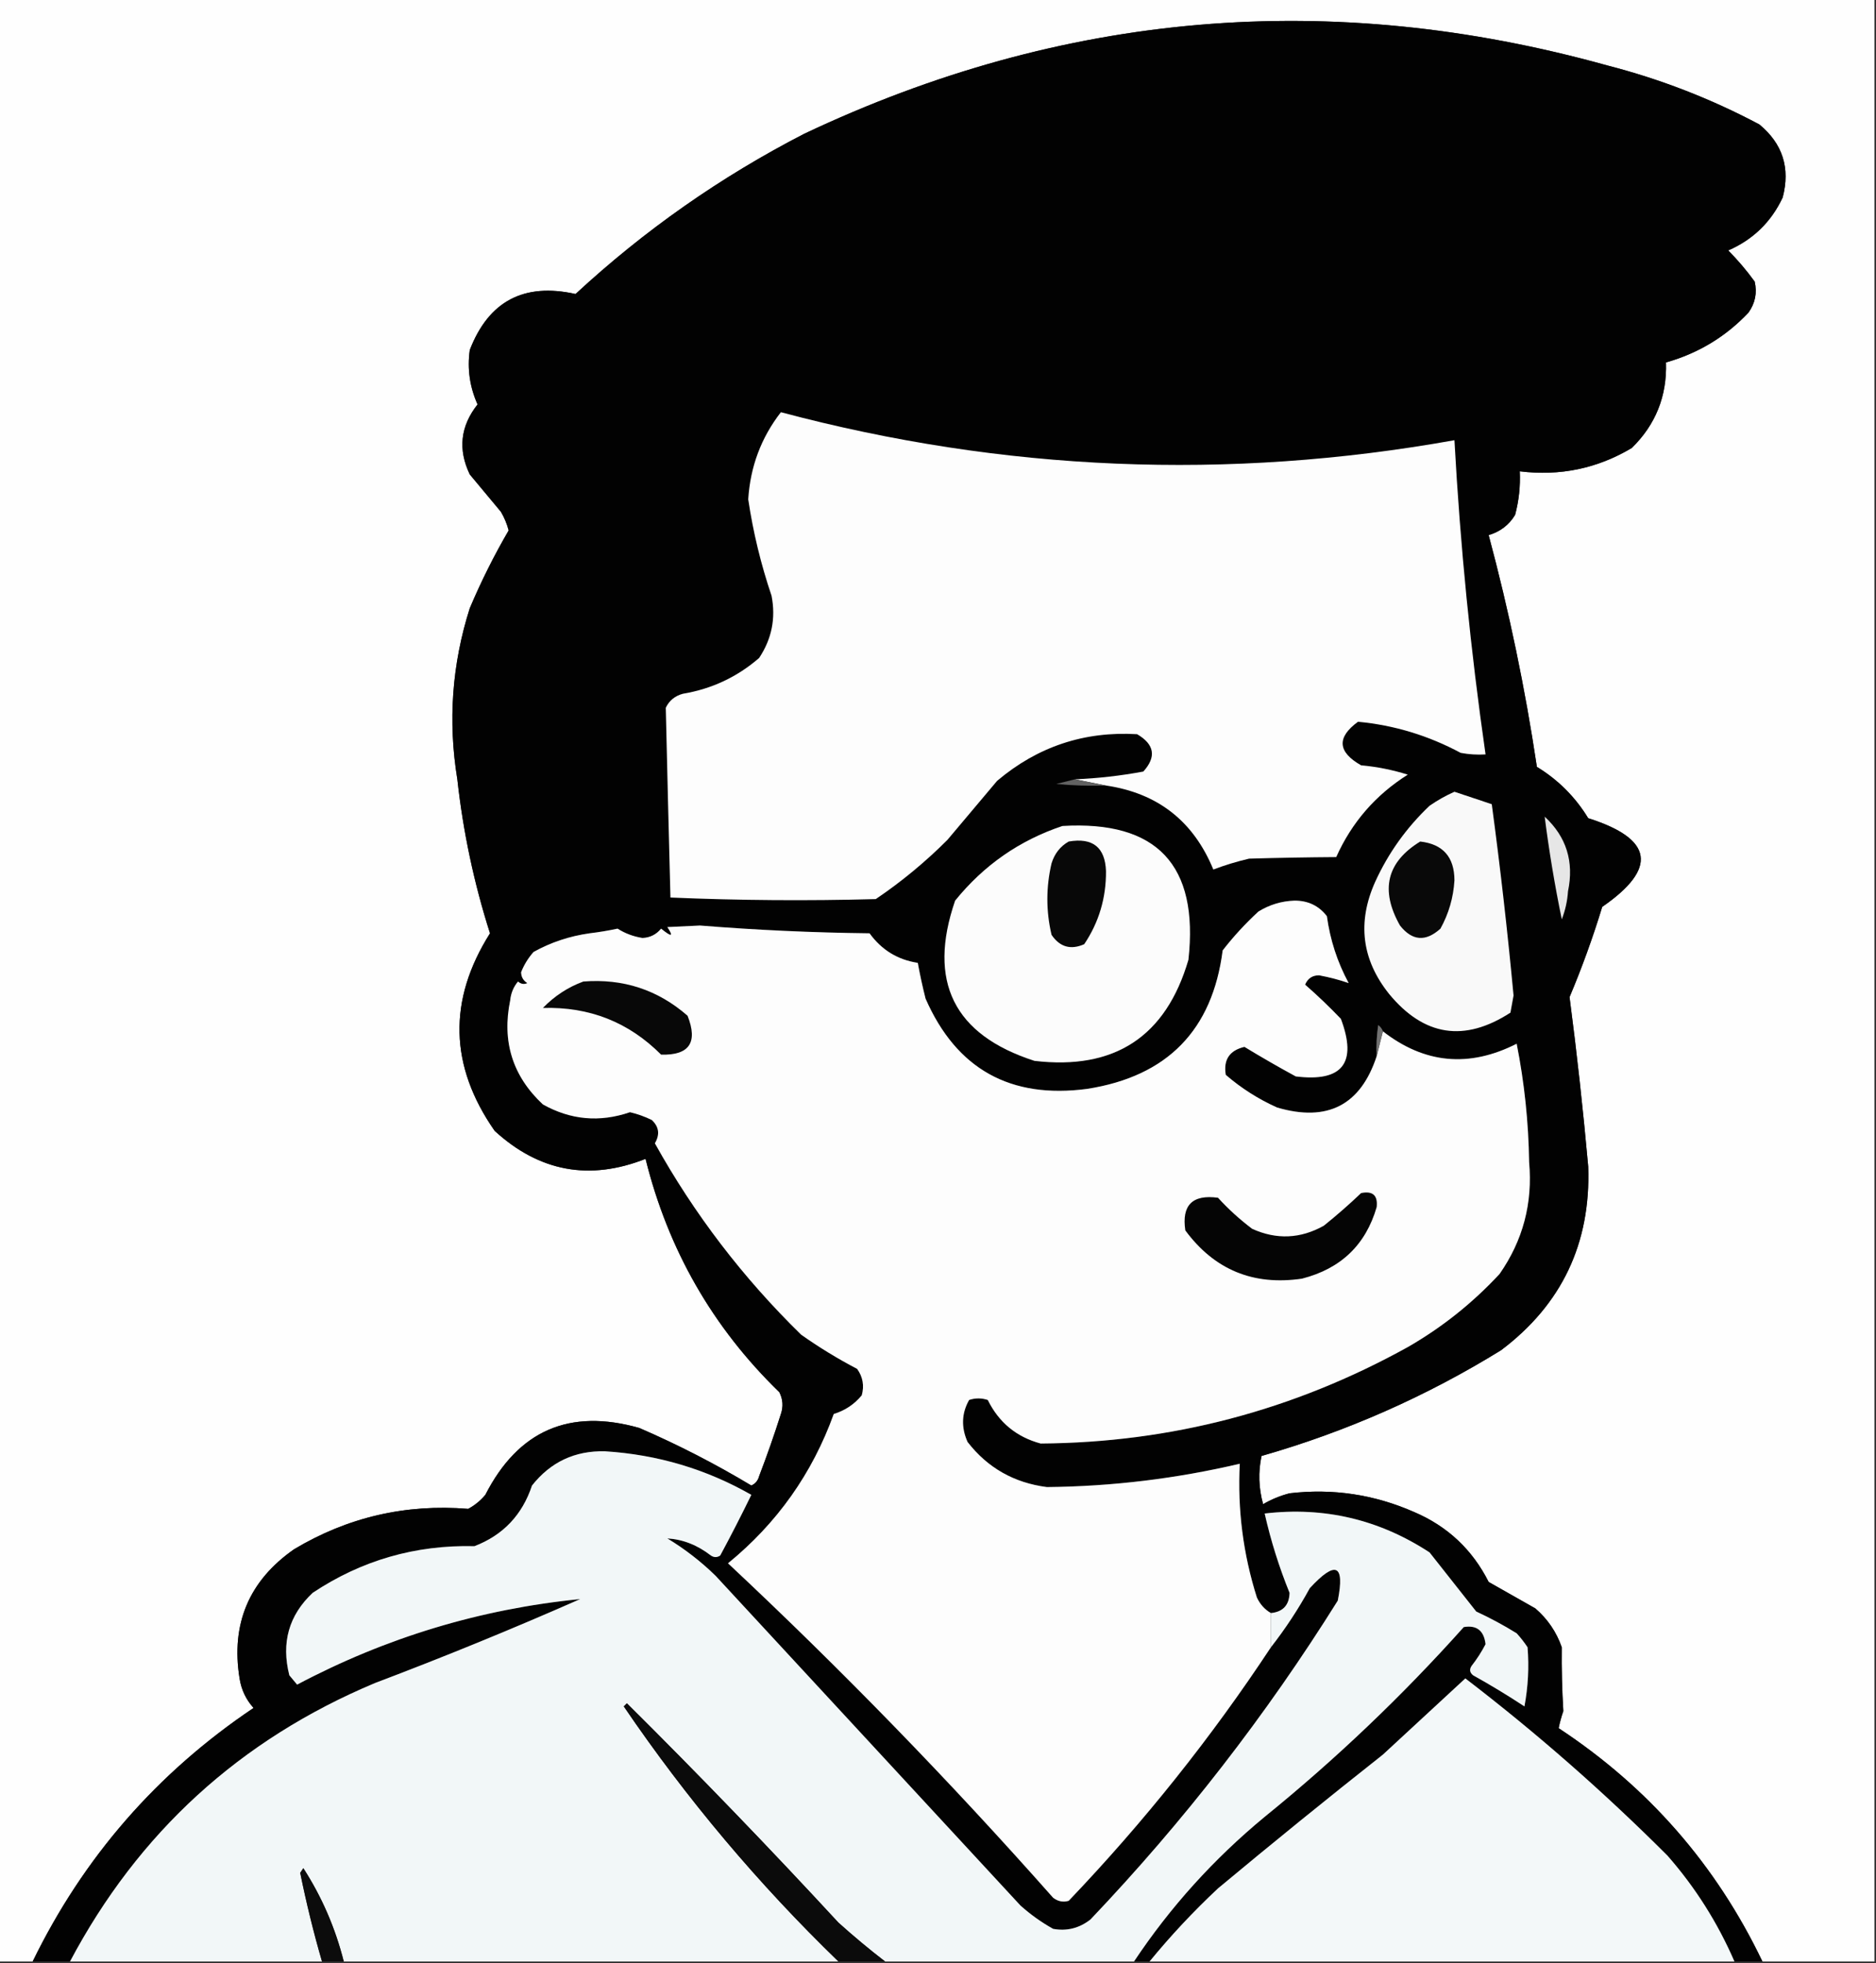 <svg xmlns="http://www.w3.org/2000/svg" version="1.1" width="603px" height="631px" xmlns:xlink="http://www.w3.org/1999/xlink">
<rect width="100%" height="100%" fill="#333333" stroke="none"/>
<g><path style="opacity:1" fill="#fefefe" d="M -0.5,-0.5 C 200.5,-0.5 401.5,-0.5 602.5,-0.5C 602.5,209.833 602.5,420.167 602.5,630.5C 590.5,630.5 578.5,630.5 566.5,630.5C 551.633,599.464 529.8,574.464 501,555.5C 501.344,553.742 501.844,551.909 502.5,550C 502.085,543.197 501.919,536.363 502,529.5C 500.292,524.588 497.458,520.421 493.5,517C 488.5,514.167 483.5,511.333 478.5,508.5C 473.247,498.081 465.247,490.581 454.5,486C 441.702,480.373 428.368,478.373 414.5,480C 411.488,480.78 408.655,481.947 406,483.5C 404.565,478.3 404.398,473.134 405.5,468C 432.807,460.176 458.473,448.842 482.5,434C 502.019,419.291 511.353,399.624 510.5,375C 508.871,356.799 506.871,338.632 504.5,320.5C 508.479,311.069 511.979,301.403 515,291.5C 532.927,279.123 531.427,269.623 510.5,263C 506.333,256.167 500.833,250.667 494,246.5C 490.233,221.332 485.067,196.499 478.5,172C 482.222,170.9 485.056,168.734 487,165.5C 488.225,160.915 488.725,156.248 488.5,151.5C 501.421,153.101 513.421,150.601 524.5,144C 532.17,136.5 535.837,127.333 535.5,116.5C 545.847,113.581 554.68,108.247 562,100.5C 564.174,97.454 564.841,94.12 564,90.5C 561.384,86.9 558.55,83.567 555.5,80.5C 563.471,77.029 569.304,71.362 573,63.5C 575.502,54.019 573.002,46.185 565.5,40C 549.965,31.738 533.632,25.404 516.5,21C 427.685,-3.692 341.685,3.642 258.5,43C 231.645,56.841 207.145,74.007 185,94.5C 168.396,90.8 157.063,96.8 151,112.5C 150.155,118.557 150.988,124.39 153.5,130C 147.984,136.98 147.15,144.48 151,152.5C 154.333,156.5 157.667,160.5 161,164.5C 162.112,166.39 162.946,168.39 163.5,170.5C 158.824,178.518 154.658,186.852 151,195.5C 145.28,213.475 143.946,231.808 147,250.5C 148.858,267.371 152.358,283.871 157.5,300C 143.941,321.471 144.441,342.638 159,363.5C 173.313,376.621 189.48,379.621 207.5,372.5C 214.755,401.709 229.089,426.709 250.5,447.5C 251.647,449.765 251.814,452.098 251,454.5C 248.867,461.231 246.534,467.898 244,474.5C 243.632,475.91 242.799,476.91 241.5,477.5C 229.907,470.537 217.907,464.37 205.5,459C 183.08,452.628 166.58,459.795 156,480.5C 154.442,482.359 152.609,483.859 150.5,485C 130.372,483.357 111.706,487.69 94.5,498C 80.022,508.13 74.188,521.963 77,539.5C 77.564,543.127 79.064,546.293 81.5,549C 50.49,569.839 26.823,597.005 10.5,630.5C 6.833,630.5 3.167,630.5 -0.5,630.5C -0.5,420.167 -0.5,209.833 -0.5,-0.5 Z"/></g>
<g><path style="opacity:1" fill="#020202" d="M 566.5,630.5 C 563.5,630.5 560.5,630.5 557.5,630.5C 552.104,618.041 544.938,606.708 536,596.5C 515.507,575.997 493.84,556.997 471,539.5C 462.179,547.654 453.345,555.821 444.5,564C 426.65,578.094 408.983,592.427 391.5,607C 383.595,614.401 376.262,622.235 369.5,630.5C 367.833,630.5 366.167,630.5 364.5,630.5C 376.13,613.027 390.13,597.527 406.5,584C 429.427,565.408 450.76,545.075 470.5,523C 474.651,522.302 476.984,524.135 477.5,528.5C 476.233,530.944 474.733,533.277 473,535.5C 472.251,536.635 472.417,537.635 473.5,538.5C 479.131,541.635 484.631,544.968 490,548.5C 491.179,542.199 491.513,535.865 491,529.5C 489.954,527.91 488.787,526.41 487.5,525C 483.294,522.398 478.961,520.064 474.5,518C 469.5,511.667 464.5,505.333 459.5,499C 443.319,488.416 425.653,484.249 406.5,486.5C 408.475,495.236 411.141,503.736 414.5,512C 414.391,515.941 412.391,518.108 408.5,518.5C 406.525,517.354 405.025,515.687 404,513.5C 399.576,499.518 397.742,485.184 398.5,470.5C 378.103,475.295 357.436,477.795 336.5,478C 325.929,476.636 317.429,471.803 311,463.5C 308.906,458.796 309.072,454.296 311.5,450C 313.5,449.333 315.5,449.333 317.5,450C 321.076,457.246 326.743,461.913 334.5,464C 376.385,463.71 415.719,453.377 452.5,433C 463.486,426.688 473.319,418.855 482,409.5C 489.525,398.73 492.692,386.73 491.5,373.5C 491.316,360.697 489.983,348.03 487.5,335.5C 472.215,343.265 457.882,341.932 444.5,331.5C 444.217,330.711 443.717,330.044 443,329.5C 442.502,332.817 442.335,336.15 442.5,339.5C 437.341,355.248 426.675,360.748 410.5,356C 404.465,353.29 398.965,349.79 394,345.5C 393.19,340.641 395.19,337.641 400,336.5C 405.357,339.767 410.857,342.933 416.5,346C 431.491,347.86 436.325,341.693 431,327.5C 427.292,323.623 423.458,319.957 419.5,316.5C 420.337,314.495 421.837,313.495 424,313.5C 427.388,314.136 430.554,314.97 433.5,316C 429.869,309.275 427.536,302.108 426.5,294.5C 423.904,291.12 420.404,289.453 416,289.5C 411.864,289.656 408.031,290.823 404.5,293C 400.298,296.867 396.465,301.033 393,305.5C 389.71,331.125 375.21,345.959 349.5,350C 324.771,353.308 307.437,343.641 297.5,321C 296.539,317.197 295.706,313.364 295,309.5C 288.54,308.516 283.373,305.35 279.5,300C 261.299,299.794 243.132,298.961 225,297.5C 221.5,297.667 218,297.833 214.5,298C 216.589,301.123 215.922,301.29 212.5,298.5C 210.937,300.402 208.937,301.402 206.5,301.5C 203.599,301.047 200.933,300.047 198.5,298.5C 195.525,299.139 192.525,299.639 189.5,300C 183.039,300.912 177.039,302.912 171.5,306C 169.775,307.954 168.442,310.121 167.5,312.5C 167.529,314.029 168.196,315.196 169.5,316C 168.451,316.492 167.451,316.326 166.5,315.5C 165.066,317.22 164.233,319.22 164,321.5C 161.264,334.748 164.764,345.915 174.5,355C 183.426,360.007 192.759,360.84 202.5,357.5C 204.909,358.064 207.242,358.897 209.5,360C 211.83,362.173 212.163,364.673 210.5,367.5C 223.124,390.208 238.79,410.708 257.5,429C 263.236,433.064 269.236,436.73 275.5,440C 277.347,442.579 277.847,445.412 277,448.5C 274.604,451.409 271.604,453.409 268,454.5C 261.101,473.626 249.768,489.626 234,502.5C 270.342,536.514 305.176,572.348 338.5,610C 340.044,611.187 341.711,611.52 343.5,611C 367.685,585.669 389.352,558.503 408.5,529.5C 413.14,523.574 417.307,517.241 421,510.5C 429.324,501.479 432.324,502.813 430,514.5C 407.006,551.288 380.506,585.455 350.5,617C 346.909,619.805 342.909,620.805 338.5,620C 334.722,617.888 331.222,615.388 328,612.5C 295.333,577.167 262.667,541.833 230,506.5C 225.275,501.892 220.108,497.892 214.5,494.5C 219.501,494.809 224.167,496.642 228.5,500C 229.5,500.667 230.5,500.667 231.5,500C 234.961,493.578 238.294,487.078 241.5,480.5C 227.012,472.23 211.346,467.563 194.5,466.5C 184.831,466.251 176.997,469.918 171,477.5C 167.871,486.958 161.704,493.458 152.5,497C 133.536,496.546 116.203,501.546 100.5,512C 92.843,519.202 90.343,528.035 93,538.5C 93.833,539.5 94.667,540.5 95.5,541.5C 124.091,526.357 154.425,517.19 186.5,514C 164.775,523.577 142.775,532.577 120.5,541C 77.153,559.182 44.487,589.015 22.5,630.5C 18.5,630.5 14.5,630.5 10.5,630.5C 26.823,597.005 50.49,569.839 81.5,549C 79.064,546.293 77.564,543.127 77,539.5C 74.188,521.963 80.022,508.13 94.5,498C 111.706,487.69 130.372,483.357 150.5,485C 152.609,483.859 154.442,482.359 156,480.5C 166.58,459.795 183.08,452.628 205.5,459C 217.907,464.37 229.907,470.537 241.5,477.5C 242.799,476.91 243.632,475.91 244,474.5C 246.534,467.898 248.867,461.231 251,454.5C 251.814,452.098 251.647,449.765 250.5,447.5C 229.089,426.709 214.755,401.709 207.5,372.5C 189.48,379.621 173.313,376.621 159,363.5C 144.441,342.638 143.941,321.471 157.5,300C 152.358,283.871 148.858,267.371 147,250.5C 143.946,231.808 145.28,213.475 151,195.5C 154.658,186.852 158.824,178.518 163.5,170.5C 162.946,168.39 162.112,166.39 161,164.5C 157.667,160.5 154.333,156.5 151,152.5C 147.15,144.48 147.984,136.98 153.5,130C 150.988,124.39 150.155,118.557 151,112.5C 157.063,96.8 168.396,90.8 185,94.5C 207.145,74.007 231.645,56.841 258.5,43C 341.685,3.642 427.685,-3.692 516.5,21C 533.632,25.404 549.965,31.738 565.5,40C 573.002,46.185 575.502,54.019 573,63.5C 569.304,71.362 563.471,77.029 555.5,80.5C 558.55,83.567 561.384,86.9 564,90.5C 564.841,94.12 564.174,97.454 562,100.5C 554.68,108.247 545.847,113.581 535.5,116.5C 535.837,127.333 532.17,136.5 524.5,144C 513.421,150.601 501.421,153.101 488.5,151.5C 488.725,156.248 488.225,160.915 487,165.5C 485.056,168.734 482.222,170.9 478.5,172C 485.067,196.499 490.233,221.332 494,246.5C 500.833,250.667 506.333,256.167 510.5,263C 531.427,269.623 532.927,279.123 515,291.5C 511.979,301.403 508.479,311.069 504.5,320.5C 506.871,338.632 508.871,356.799 510.5,375C 511.353,399.624 502.019,419.291 482.5,434C 458.473,448.842 432.807,460.176 405.5,468C 404.398,473.134 404.565,478.3 406,483.5C 408.655,481.947 411.488,480.78 414.5,480C 428.368,478.373 441.702,480.373 454.5,486C 465.247,490.581 473.247,498.081 478.5,508.5C 483.5,511.333 488.5,514.167 493.5,517C 497.458,520.421 500.292,524.588 502,529.5C 501.919,536.363 502.085,543.197 502.5,550C 501.844,551.909 501.344,553.742 501,555.5C 529.8,574.464 551.633,599.464 566.5,630.5 Z"/></g>
<g><path style="opacity:1" fill="#fdfdfd" d="M 355.5,252.5 C 352.167,251.833 348.833,251.167 345.5,250.5C 352.931,250.185 360.265,249.352 367.5,248C 371.758,243.279 371.091,239.279 365.5,236C 348.507,234.995 333.507,239.995 320.5,251C 315.167,257.333 309.833,263.667 304.5,270C 297.416,277.088 289.749,283.422 281.5,289C 259.493,289.602 237.493,289.435 215.5,288.5C 214.966,268.156 214.466,247.823 214,227.5C 215.109,225.185 216.943,223.685 219.5,223C 228.775,221.445 236.942,217.611 244,211.5C 248.071,205.384 249.405,198.717 248,191.5C 244.568,181.374 242.068,171.041 240.5,160.5C 241.162,150.002 244.662,140.669 251,132.5C 322.528,151.538 394.695,154.538 467.5,141.5C 469.344,175.291 472.677,208.957 477.5,242.5C 474.813,242.664 472.146,242.497 469.5,242C 459.096,236.418 448.096,233.085 436.5,232C 429.607,237.04 429.94,241.707 437.5,246C 442.631,246.465 447.631,247.465 452.5,249C 442.158,255.522 434.491,264.356 429.5,275.5C 420.222,275.562 410.888,275.729 401.5,276C 397.563,276.918 393.73,278.085 390,279.5C 383.605,263.935 372.105,254.935 355.5,252.5 Z"/></g>
<g><path style="opacity:1" fill="#626262" d="M 345.5,250.5 C 348.833,251.167 352.167,251.833 355.5,252.5C 350.156,252.666 344.823,252.499 339.5,252C 341.518,251.495 343.518,250.995 345.5,250.5 Z"/></g>
<g><path style="opacity:1" fill="#f9f9f9" d="M 467.5,254.5 C 471.5,255.833 475.5,257.167 479.5,258.5C 482.246,278.951 484.579,299.451 486.5,320C 486.167,321.833 485.833,323.667 485.5,325.5C 470.712,335.095 457.712,333.095 446.5,319.5C 437.697,308.483 436.197,296.483 442,283.5C 446.227,274.223 452.06,266.057 459.5,259C 462.099,257.205 464.766,255.705 467.5,254.5 Z"/></g>
<g><path style="opacity:1" fill="#e6e6e6" d="M 496.5,262.5 C 503.489,268.972 505.989,276.972 504,286.5C 503.794,289.623 503.127,292.623 502,295.5C 499.751,284.592 497.917,273.592 496.5,262.5 Z"/></g>
<g><path style="opacity:1" fill="#fcfcfc" d="M 341.5,265.5 C 371.866,263.703 385.366,278.036 382,308.5C 374.768,333.212 358.268,344.045 332.5,341C 306.575,332.649 298.075,315.482 307,289.5C 316.213,278.105 327.713,270.105 341.5,265.5 Z"/></g>
<g><path style="opacity:1" fill="#080808" d="M 343.5,270.5 C 351.212,269.172 355.212,272.339 355.5,280C 355.554,288.632 353.221,296.465 348.5,303.5C 344.155,305.416 340.655,304.416 338,300.5C 336.2,292.868 336.2,285.201 338,277.5C 338.967,274.379 340.8,272.046 343.5,270.5 Z"/></g>
<g><path style="opacity:1" fill="#090909" d="M 456.5,270.5 C 463.819,271.325 467.486,275.492 467.5,283C 467.165,288.507 465.665,293.674 463,298.5C 458.254,302.793 453.921,302.459 450,297.5C 443.553,286.106 445.72,277.106 456.5,270.5 Z"/></g>
<g><path style="opacity:1" fill="#fdfdfd" d="M 442.5,339.5 C 443.167,336.833 443.833,334.167 444.5,331.5C 457.882,341.932 472.215,343.265 487.5,335.5C 489.983,348.03 491.316,360.697 491.5,373.5C 492.692,386.73 489.525,398.73 482,409.5C 473.319,418.855 463.486,426.688 452.5,433C 415.719,453.377 376.385,463.71 334.5,464C 326.743,461.913 321.076,457.246 317.5,450C 315.5,449.333 313.5,449.333 311.5,450C 309.072,454.296 308.906,458.796 311,463.5C 317.429,471.803 325.929,476.636 336.5,478C 357.436,477.795 378.103,475.295 398.5,470.5C 397.742,485.184 399.576,499.518 404,513.5C 405.025,515.687 406.525,517.354 408.5,518.5C 408.5,522.167 408.5,525.833 408.5,529.5C 389.352,558.503 367.685,585.669 343.5,611C 341.711,611.52 340.044,611.187 338.5,610C 305.176,572.348 270.342,536.514 234,502.5C 249.768,489.626 261.101,473.626 268,454.5C 271.604,453.409 274.604,451.409 277,448.5C 277.847,445.412 277.347,442.579 275.5,440C 269.236,436.73 263.236,433.064 257.5,429C 238.79,410.708 223.124,390.208 210.5,367.5C 212.163,364.673 211.83,362.173 209.5,360C 207.242,358.897 204.909,358.064 202.5,357.5C 192.759,360.84 183.426,360.007 174.5,355C 164.764,345.915 161.264,334.748 164,321.5C 164.233,319.22 165.066,317.22 166.5,315.5C 167.451,316.326 168.451,316.492 169.5,316C 168.196,315.196 167.529,314.029 167.5,312.5C 168.442,310.121 169.775,307.954 171.5,306C 177.039,302.912 183.039,300.912 189.5,300C 192.525,299.639 195.525,299.139 198.5,298.5C 200.933,300.047 203.599,301.047 206.5,301.5C 208.937,301.402 210.937,300.402 212.5,298.5C 215.922,301.29 216.589,301.123 214.5,298C 218,297.833 221.5,297.667 225,297.5C 243.132,298.961 261.299,299.794 279.5,300C 283.373,305.35 288.54,308.516 295,309.5C 295.706,313.364 296.539,317.197 297.5,321C 307.437,343.641 324.771,353.308 349.5,350C 375.21,345.959 389.71,331.125 393,305.5C 396.465,301.033 400.298,296.867 404.5,293C 408.031,290.823 411.864,289.656 416,289.5C 420.404,289.453 423.904,291.12 426.5,294.5C 427.536,302.108 429.869,309.275 433.5,316C 430.554,314.97 427.388,314.136 424,313.5C 421.837,313.495 420.337,314.495 419.5,316.5C 423.458,319.957 427.292,323.623 431,327.5C 436.325,341.693 431.491,347.86 416.5,346C 410.857,342.933 405.357,339.767 400,336.5C 395.19,337.641 393.19,340.641 394,345.5C 398.965,349.79 404.465,353.29 410.5,356C 426.675,360.748 437.341,355.248 442.5,339.5 Z"/></g>
<g><path style="opacity:1" fill="#080808" d="M 187.5,315.5 C 200.296,314.495 211.463,318.162 221,326.5C 224.394,335.088 221.561,339.254 212.5,339C 202.087,328.552 189.42,323.552 174.5,324C 178.249,320.135 182.582,317.302 187.5,315.5 Z"/></g>
<g><path style="opacity:1" fill="#737373" d="M 444.5,331.5 C 443.833,334.167 443.167,336.833 442.5,339.5C 442.335,336.15 442.502,332.817 443,329.5C 443.717,330.044 444.217,330.711 444.5,331.5 Z"/></g>
<g><path style="opacity:1" fill="#050505" d="M 437.5,383.5 C 441.24,382.741 442.907,384.241 442.5,388C 438.984,400.133 430.984,407.8 418.5,411C 402.844,413.317 390.344,408.15 381,395.5C 379.782,387.385 383.282,383.885 391.5,385C 394.816,388.646 398.482,391.979 402.5,395C 410.326,398.531 417.992,398.198 425.5,394C 429.693,390.635 433.693,387.135 437.5,383.5 Z"/></g>
<g><path style="opacity:1" fill="#f2f7f8" d="M 408.5,529.5 C 408.5,525.833 408.5,522.167 408.5,518.5C 412.391,518.108 414.391,515.941 414.5,512C 411.141,503.736 408.475,495.236 406.5,486.5C 425.653,484.249 443.319,488.416 459.5,499C 464.5,505.333 469.5,511.667 474.5,518C 478.961,520.064 483.294,522.398 487.5,525C 488.787,526.41 489.954,527.91 491,529.5C 491.513,535.865 491.179,542.199 490,548.5C 484.631,544.968 479.131,541.635 473.5,538.5C 472.417,537.635 472.251,536.635 473,535.5C 474.733,533.277 476.233,530.944 477.5,528.5C 476.984,524.135 474.651,522.302 470.5,523C 450.76,545.075 429.427,565.408 406.5,584C 390.13,597.527 376.13,613.027 364.5,630.5C 337.833,630.5 311.167,630.5 284.5,630.5C 279.398,626.574 274.398,622.408 269.5,618C 247.352,594.018 224.685,570.518 201.5,547.5C 201.167,547.833 200.833,548.167 200.5,548.5C 220.676,578.167 243.676,605.501 269.5,630.5C 216.5,630.5 163.5,630.5 110.5,630.5C 107.782,619.738 103.449,609.738 97.5,600.5C 97.167,601 96.833,601.5 96.5,602C 98.442,611.603 100.776,621.103 103.5,630.5C 76.5,630.5 49.5,630.5 22.5,630.5C 44.487,589.015 77.153,559.182 120.5,541C 142.775,532.577 164.775,523.577 186.5,514C 154.425,517.19 124.091,526.357 95.5,541.5C 94.667,540.5 93.833,539.5 93,538.5C 90.343,528.035 92.843,519.202 100.5,512C 116.203,501.546 133.536,496.546 152.5,497C 161.704,493.458 167.871,486.958 171,477.5C 176.997,469.918 184.831,466.251 194.5,466.5C 211.346,467.563 227.012,472.23 241.5,480.5C 238.294,487.078 234.961,493.578 231.5,500C 230.5,500.667 229.5,500.667 228.5,500C 224.167,496.642 219.501,494.809 214.5,494.5C 220.108,497.892 225.275,501.892 230,506.5C 262.667,541.833 295.333,577.167 328,612.5C 331.222,615.388 334.722,617.888 338.5,620C 342.909,620.805 346.909,619.805 350.5,617C 380.506,585.455 407.006,551.288 430,514.5C 432.324,502.813 429.324,501.479 421,510.5C 417.307,517.241 413.14,523.574 408.5,529.5 Z"/></g>
<g><path style="opacity:1" fill="#f3f8f9" d="M 557.5,630.5 C 494.833,630.5 432.167,630.5 369.5,630.5C 376.262,622.235 383.595,614.401 391.5,607C 408.983,592.427 426.65,578.094 444.5,564C 453.345,555.821 462.179,547.654 471,539.5C 493.84,556.997 515.507,575.997 536,596.5C 544.938,606.708 552.104,618.041 557.5,630.5 Z"/></g>
<g><path style="opacity:1" fill="#0b0b0b" d="M 284.5,630.5 C 279.5,630.5 274.5,630.5 269.5,630.5C 243.676,605.501 220.676,578.167 200.5,548.5C 200.833,548.167 201.167,547.833 201.5,547.5C 224.685,570.518 247.352,594.018 269.5,618C 274.398,622.408 279.398,626.574 284.5,630.5 Z"/></g>
<g><path style="opacity:1" fill="#0c0c0c" d="M 110.5,630.5 C 108.167,630.5 105.833,630.5 103.5,630.5C 100.776,621.103 98.442,611.603 96.5,602C 96.833,601.5 97.167,601 97.5,600.5C 103.449,609.738 107.782,619.738 110.5,630.5 Z"/></g>
</svg>

<!-- <svg xmlns="http://www.w3.org/2000/svg" fill="none" viewBox="0 0 128 128">
    <path d="M50.4 78.5a75.1 75.1 0 0 0-28.5 6.9l24.2-65.7c.7-2 1.9-3.2 3.4-3.2h29c1.5 0 2.7 1.2 3.4 3.2l24.2 65.7s-11.6-7-28.5-7L67 45.5c-.4-1.7-1.6-2.8-2.9-2.8-1.3 0-2.5 1.1-2.9 2.7L50.4 78.5Zm-1.1 28.2Zm-4.2-20.2c-2 6.6-.6 15.8 4.2 20.2a17.5 17.5 0 0 1 .2-.7 5.5 5.5 0 0 1 5.7-4.5c2.8.1 4.3 1.5 4.7 4.7.2 1.1.2 2.3.2 3.5v.4c0 2.7.7 5.2 2.2 7.4a13 13 0 0 0 5.7 4.9v-.3l-.2-.3c-1.8-5.6-.5-9.5 4.4-12.8l1.5-1a73 73 0 0 0 3.2-2.2 16 16 0 0 0 6.8-11.4c.3-2 .1-4-.6-6l-.8.6-1.6 1a37 37 0 0 1-22.4 2.7c-5-.7-9.7-2-13.2-6.2Z" />
    <style>
        path { fill: #000; }
        @media (prefers-color-scheme: dark) {
            path { fill: #FFF; }
        }
    </style>
</svg> -->
